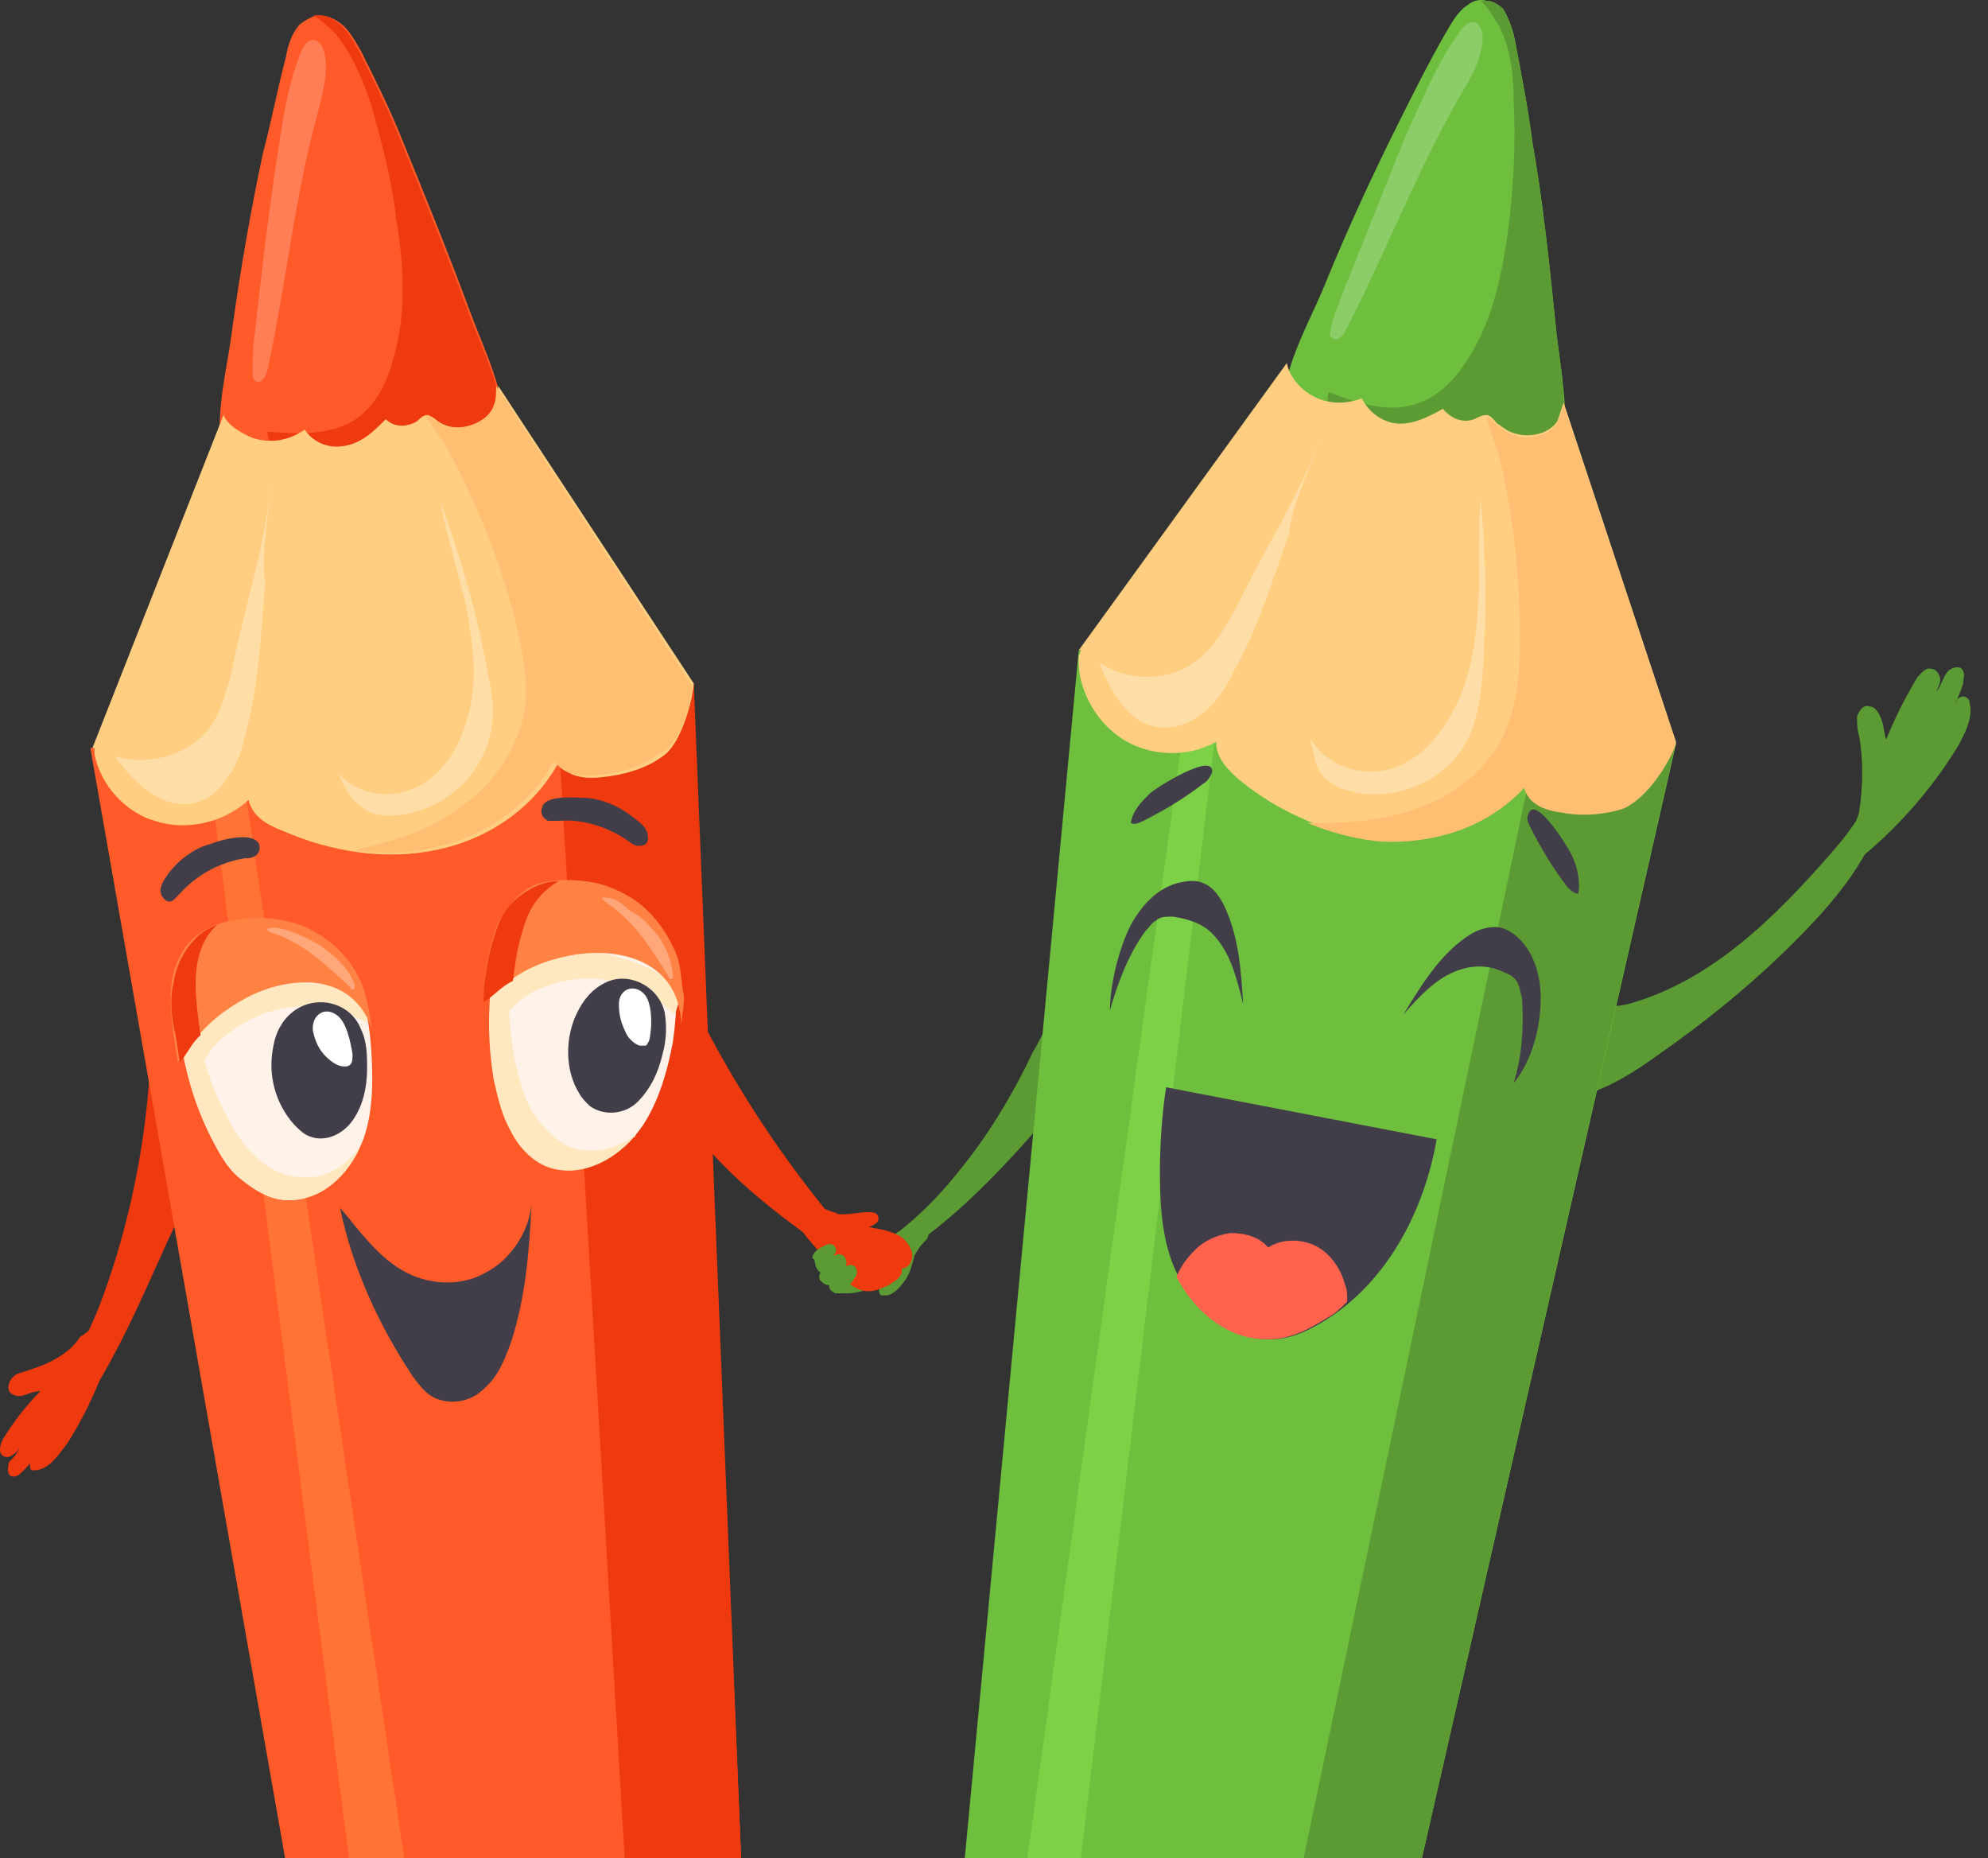<svg width="107" height="100" viewBox="0 0 107 100" fill="none" xmlns="http://www.w3.org/2000/svg">
<rect x="0" y="0" width="107" height="100" fill="#333333" stroke="none"/>
<g id="Group">
<path id="Vector" d="M49.214 67.58C49.102 68.028 48.99 68.476 48.766 68.812C48.542 69.148 48.206 69.596 47.758 69.708C47.646 69.708 47.534 69.708 47.422 69.708C47.31 69.596 47.31 69.484 47.31 69.372C47.198 69.26 46.974 69.26 46.75 69.372C46.414 69.484 45.966 69.596 45.63 69.596C45.406 69.596 45.182 69.596 44.958 69.596C44.734 69.484 44.622 69.372 44.622 69.148C44.398 69.148 44.286 69.036 44.174 68.924C44.062 68.812 44.062 68.588 44.174 68.476C43.95 68.364 43.838 68.028 43.838 67.692C43.95 67.356 44.062 67.132 44.398 67.02C44.622 66.908 44.958 66.796 45.182 66.796C46.302 66.572 47.422 66.684 48.43 66.348C48.766 66.236 49.102 66.124 49.438 66.012C49.886 65.788 50.11 66.348 49.886 66.684C49.662 66.908 49.438 67.132 49.214 67.58Z" fill="#5C9B34"/>
<path id="Vector_2" d="M2.286 76.428C2.062 76.876 1.838 77.548 2.286 77.772C2.622 77.996 3.07 77.66 3.294 77.324C5.87 74.076 7.438 70.268 9.118 66.572C10.575 63.548 12.143 60.412 12.143 57.052C12.143 55.596 11.246 53.468 9.342 54.14C7.662 54.7 8.11 57.164 7.998 58.508C7.662 62.54 6.766 66.572 5.31 70.38C4.414 72.508 3.406 74.524 2.286 76.428Z" fill="#EF390F"/>
<path id="Vector_3" d="M87.63 54.028C92.11 52.796 95.582 49.324 98.606 45.852C99.39 44.956 100.062 44.06 100.51 43.052C100.622 42.828 100.622 42.604 100.846 42.492C100.958 42.38 101.294 42.268 101.406 42.492C101.518 42.604 101.518 42.828 101.518 43.052C100.846 46.076 98.718 48.54 96.59 50.668C94.35 52.908 91.886 54.924 89.31 56.716C88.078 57.612 86.846 58.396 85.502 58.844C84.83 59.068 84.046 59.18 83.374 58.732C82.478 58.172 82.478 56.828 82.814 55.82C83.71 53.468 85.838 54.476 87.63 54.028Z" fill="#5C9B34"/>
<path id="Vector_4" d="M48.43 66.236C48.206 66.348 47.982 66.572 47.982 66.796C47.982 67.132 48.318 67.244 48.542 67.244C48.878 67.244 49.102 67.02 49.326 66.908C52.014 65.004 54.366 62.428 56.606 59.852C57.95 58.396 59.294 56.716 59.742 54.812C59.854 54.14 59.966 53.356 59.518 52.684C59.294 52.236 58.734 51.9 58.174 52.012C57.502 52.124 57.502 52.46 57.278 53.02C56.718 54.252 56.27 55.484 55.598 56.604C54.478 58.956 53.134 61.196 51.454 63.212C50.558 64.332 49.55 65.34 48.43 66.236Z" fill="#5C9B34"/>
<path id="Vector_5" d="M35.327 49.436C37.791 55.82 41.374 61.644 45.855 66.796C46.078 67.132 46.303 67.58 46.078 67.804C45.855 68.028 45.519 67.804 45.182 67.692C42.27 65.676 39.358 63.548 37.23 60.748C35.102 57.948 33.758 54.364 34.319 50.78C34.431 50.332 34.542 49.884 34.879 49.772C35.215 49.548 35.775 49.996 35.55 50.332L35.327 49.436Z" fill="#EF390F"/>
<path id="Vector_6" d="M1.502 73.74C1.278 73.852 0.942 73.852 0.718 74.076C0.494 74.3 0.382 74.636 0.494 74.86C0.606 75.084 1.054 75.196 1.278 75.084C1.614 74.972 1.838 74.86 2.174 74.86C1.39 75.644 0.718 76.54 0.158 77.436C0.046 77.66 -0.066 77.996 0.046 78.22C0.158 78.444 0.494 78.444 0.606 78.332C0.83 78.22 0.942 78.108 1.054 77.884C0.942 78.22 0.718 78.444 0.494 78.668C0.382 79.004 0.382 79.452 0.718 79.452C0.942 79.452 1.054 79.34 1.166 79.228C1.39 79.004 1.614 78.78 1.838 78.444C1.726 78.556 1.614 78.668 1.614 78.78C1.614 78.892 1.614 79.116 1.726 79.116C1.838 79.116 1.95 79.116 1.95 79.116C2.734 79.004 3.182 78.22 3.63 77.66C4.974 75.532 5.87 73.292 6.43 70.828C6.654 70.044 5.982 70.492 5.646 70.716C5.198 71.164 4.862 71.612 4.302 71.948C3.742 72.844 2.622 73.404 1.502 73.74Z" fill="#EF390F"/>
<path id="Vector_7" d="M100.062 39.58C99.95 39.244 99.95 38.908 99.95 38.572C100.062 38.236 100.286 37.9 100.622 38.012C100.958 38.012 101.182 38.46 101.294 38.796C101.406 39.132 101.406 39.468 101.518 39.804C101.966 38.684 102.526 37.564 103.198 36.444C103.422 36.22 103.646 35.884 103.982 35.996C104.206 35.996 104.43 36.332 104.43 36.556C104.43 36.78 104.318 37.004 104.206 37.228C104.43 37.004 104.542 36.556 104.766 36.22C104.99 35.884 105.55 35.772 105.662 36.108C105.774 36.332 105.662 36.556 105.662 36.78C105.55 37.116 105.438 37.452 105.214 37.9C105.326 37.788 105.326 37.564 105.438 37.564C105.55 37.452 105.774 37.452 105.886 37.564C105.998 37.676 105.998 37.676 105.998 37.788C106.222 38.572 105.774 39.468 105.326 40.252C103.87 42.604 101.966 44.732 99.838 46.412C99.166 46.972 99.278 46.188 99.39 45.628C99.614 44.956 99.838 44.396 100.062 43.724C100.286 42.268 100.286 40.812 100.062 39.58Z" fill="#5C9B34"/>
<g id="Group_2">
<path id="Vector_8" d="M25.246 16.62C24.126 13.596 22.894 10.572 21.662 7.548C20.99 5.868 20.206 4.3 19.422 2.732C19.086 2.172 18.75 1.5 18.19 1.164C17.854 0.94 17.518 0.828 17.182 0.828C16.846 0.828 16.51 1.052 16.174 1.276C15.726 1.724 15.502 2.396 15.39 3.068C14.942 4.748 14.606 6.54 14.158 8.22C13.486 11.356 12.926 14.604 12.478 17.852C12.142 20.54 11.134 23.676 12.59 26.028C13.262 27.148 14.046 27.932 15.054 28.828C15.726 29.388 16.398 29.836 17.07 30.06C17.742 30.284 18.75 30.284 19.422 29.724C19.758 29.5 19.982 29.164 20.094 28.828C20.318 29.164 20.654 29.388 20.99 29.5C21.774 29.836 22.67 29.724 23.342 29.276C24.014 28.828 24.574 28.268 25.134 27.596C25.918 26.588 26.59 25.58 26.926 24.348C27.71 21.996 26.142 19.084 25.246 16.62Z" fill="#FF5A27"/>
<path id="Vector_9" d="M26.814 24.684C27.71 21.996 26.03 19.084 25.134 16.62C24.014 13.596 22.782 10.572 21.55 7.548C20.878 5.868 20.094 4.3 19.31 2.732C18.974 2.172 18.638 1.5 18.078 1.164C17.854 0.94 17.518 0.828 17.182 0.828C17.07 0.828 16.958 0.828 16.846 0.828C17.294 1.052 17.742 1.5 18.078 1.836C18.974 2.956 19.534 4.3 19.982 5.644C20.542 7.66 21.102 9.676 21.326 11.804C21.774 14.38 21.886 17.068 21.102 19.532C20.766 20.764 20.094 21.996 18.974 22.668C17.63 23.452 15.95 23.34 14.382 23.228C14.494 24.236 15.166 25.132 16.174 25.58C17.07 26.028 18.078 26.252 19.086 26.364C20.542 26.588 22.11 26.812 23.678 26.7C24.462 26.588 25.246 26.476 26.03 26.252C26.366 25.804 26.702 25.244 26.814 24.684Z" fill="#EF390F"/>
<path id="Vector_10" d="M21.102 39.244L4.862 40.252L16.398 105.996L23.118 109.132L28.606 108.572L34.094 108.012L40.03 103.42L37.23 36.892L21.102 39.244Z" fill="#FF5A27"/>
<path id="Vector_11" d="M34.094 108.012L29.95 37.676L37.342 36.78L40.03 103.42L34.094 108.012Z" fill="#EF390F"/>
<path id="Vector_12" d="M23.118 109.132L13.038 41.484L11.358 42.38L19.758 107.564L23.118 109.132Z" fill="#FF7336"/>
<path id="Vector_13" d="M37.342 36.78L26.814 20.764C26.814 21.1 26.814 21.548 26.702 21.772C26.478 22.556 25.47 23.004 24.686 23.004C24.238 23.004 23.902 22.892 23.566 22.668C23.454 22.556 23.118 22.332 23.006 22.332C22.782 22.332 22.558 22.556 22.446 22.668C21.886 23.004 21.214 23.004 20.766 22.556C20.094 23.228 19.422 23.9 18.414 24.012C17.63 24.124 16.846 23.788 16.398 23.116C15.614 23.676 14.606 23.9 13.598 23.564C13.038 23.34 12.254 22.892 12.03 22.332L4.974 40.252L5.086 40.252C5.086 40.364 5.086 40.476 5.086 40.588C5.422 42.268 6.766 43.724 8.334 44.172C10.014 44.732 12.03 44.284 13.374 43.052C13.598 43.948 14.382 44.396 15.278 44.732C17.854 45.852 20.766 46.3 23.454 45.74C26.254 45.18 28.718 43.5 30.062 41.036C30.51 41.82 31.518 41.932 32.414 41.82C33.534 41.708 34.766 41.372 35.662 40.7C36.558 40.14 37.23 38.012 37.342 36.78C37.23 36.892 37.23 36.892 37.342 36.78Z" fill="#FFCE80"/>
<path id="Vector_14" d="M37.23 36.892L26.702 20.764C26.702 21.1 26.702 21.548 26.59 21.772C26.366 22.556 25.358 23.004 24.574 23.004C24.126 23.004 23.79 22.892 23.454 22.668C23.342 22.556 23.006 22.332 22.894 22.332C23.342 23.116 23.902 23.788 24.126 24.236C25.694 27.148 26.926 30.172 27.71 33.308C28.158 35.212 28.606 37.228 28.046 39.02C27.374 41.372 25.47 43.276 23.23 44.396C21.886 45.068 20.542 45.404 19.086 45.74C20.43 45.964 21.886 45.964 23.23 45.628C26.03 45.068 28.494 43.388 29.838 40.924C30.286 41.708 31.294 41.82 32.19 41.708C33.31 41.596 34.542 41.26 35.438 40.588C36.558 40.14 37.23 38.012 37.23 36.892Z" fill="#FFBE71"/>
<path id="Vector_15" opacity="0.31" d="M12.59 35.548C12.366 36.668 12.03 37.9 11.47 38.908C10.35 40.588 8.11 41.26 6.206 40.7C7.102 42.044 8.558 43.388 10.126 43.276C11.022 43.164 11.806 42.604 12.254 41.82C12.814 41.148 13.038 40.252 13.262 39.356C13.934 36.78 14.046 34.092 14.27 31.404C14.046 29.612 14.494 27.596 14.606 25.692C14.382 28.94 13.262 32.3 12.59 35.548Z" fill="white"/>
<path id="Vector_16" opacity="0.31" d="M21.662 43.836C24.014 43.5 26.142 41.596 26.478 39.02C26.59 38.124 26.478 37.116 26.254 36.22C25.694 33.084 24.798 29.948 23.678 26.924C24.014 28.716 24.574 30.508 25.022 32.3C25.358 34.092 25.694 35.996 25.358 37.788C25.022 39.58 24.238 41.26 22.782 42.156C21.326 43.052 19.422 42.94 18.19 41.596C18.526 42.268 18.75 42.94 19.422 43.388C19.982 43.948 20.99 43.948 21.662 43.836Z" fill="white"/>
<path id="Vector_17" opacity="0.22" d="M16.174 2.844C15.39 4.86 15.166 6.876 14.83 9.004C14.382 12.028 14.046 14.94 13.71 17.964C13.598 18.636 13.598 19.42 13.598 20.092C13.598 20.316 13.598 20.428 13.822 20.54C14.046 20.652 14.27 20.316 14.382 19.98C15.39 15.388 15.838 10.684 17.07 6.204C17.294 5.308 17.63 4.188 17.518 3.18C17.406 2.06 16.622 1.724 16.174 2.844Z" fill="white"/>
</g>
<g id="Group_3">
<path id="Vector_18" d="M83.71 17.292C83.374 14.044 83.038 10.796 82.478 7.66C82.254 5.868 81.918 4.188 81.582 2.396C81.47 1.724 81.246 1.052 80.91 0.492C80.686 0.268 80.35 0.044 80.014 0.044C79.678 -0.068 79.23 0.044 79.006 0.268C78.446 0.604 78.11 1.276 77.774 1.836C76.878 3.404 76.094 4.972 75.31 6.54C73.854 9.452 72.51 12.364 71.278 15.388C70.27 17.852 68.478 20.652 69.262 23.34C69.598 24.572 70.27 25.58 70.942 26.588C71.39 27.26 71.95 27.932 72.622 28.38C73.294 28.828 74.19 29.052 74.974 28.716C75.31 28.604 75.646 28.38 75.87 28.044C75.982 28.38 76.206 28.716 76.542 28.94C77.214 29.5 78.11 29.5 78.894 29.388C79.678 29.164 80.35 28.716 81.022 28.268C82.03 27.484 82.926 26.7 83.598 25.692C84.83 23.116 83.934 19.98 83.71 17.292Z" fill="#6DBF3D"/>
<path id="Vector_19" d="M83.262 25.468C84.83 23.116 83.934 19.868 83.71 17.292C83.374 14.044 83.038 10.796 82.478 7.66C82.254 5.868 81.918 4.188 81.582 2.396C81.47 1.724 81.246 1.052 80.91 0.492C80.686 0.268 80.35 0.044 80.014 0.044C79.902 0.044 79.79 0.044 79.678 0.044C80.126 0.38 80.35 0.94 80.686 1.388C81.358 2.732 81.47 4.188 81.47 5.532C81.582 7.66 81.47 9.676 81.246 11.804C80.91 14.38 80.462 17.068 79.006 19.308C78.334 20.428 77.326 21.436 76.094 21.772C74.638 22.22 72.958 21.66 71.502 21.1C71.278 22.108 71.838 23.116 72.622 23.9C73.406 24.572 74.302 25.02 75.31 25.468C76.654 26.028 78.11 26.7 79.566 26.924C80.35 27.036 81.134 27.148 82.03 27.036C82.478 26.588 82.926 26.028 83.262 25.468Z" fill="#5C9B34"/>
<path id="Vector_20" d="M73.966 38.124L58.062 34.988L51.678 102.636L57.279 107.452L62.767 108.348L68.254 109.132L75.087 106.332L90.207 40.028L73.966 38.124Z" fill="#6DBF3D"/>
<path id="Vector_21" d="M68.254 109.132L82.926 38.908L90.206 39.916L75.086 106.332L68.254 109.132Z" fill="#5C9B34"/>
<path id="Vector_22" d="M57.279 107.452L65.567 38.236L63.775 38.684L54.591 105.1L57.279 107.452Z" fill="#7DD146"/>
<path id="Vector_23" d="M90.207 39.916L84.159 21.66C84.046 21.996 83.934 22.332 83.823 22.668C83.374 23.34 82.367 23.564 81.582 23.34C81.135 23.228 80.91 23.004 80.575 22.78C80.463 22.668 80.239 22.332 80.014 22.332C79.79 22.332 79.567 22.444 79.343 22.556C78.782 22.78 78.111 22.556 77.662 21.996C76.879 22.444 75.983 22.892 75.087 22.78C74.302 22.668 73.63 22.108 73.294 21.436C72.398 21.772 71.391 21.772 70.495 21.212C69.934 20.876 69.374 20.204 69.263 19.532L58.062 34.988L58.175 34.988C58.175 35.1 58.062 35.212 58.062 35.324C57.95 37.004 58.959 38.796 60.303 39.692C61.758 40.7 63.886 40.812 65.454 39.916C65.454 40.812 66.126 41.484 66.799 42.044C69.038 43.836 71.727 44.956 74.526 45.18C77.326 45.292 80.239 44.396 82.142 42.268C82.367 43.164 83.263 43.5 84.159 43.612C85.278 43.836 86.51 43.724 87.519 43.388C88.638 42.94 89.871 41.036 90.207 39.916C90.207 40.028 90.207 40.028 90.207 39.916Z" fill="#FFCE80"/>
<path id="Vector_24" d="M90.207 40.028L84.159 21.772C84.047 22.108 83.935 22.444 83.823 22.78C83.375 23.452 82.367 23.676 81.583 23.452C81.135 23.34 80.911 23.116 80.575 22.892C80.463 22.78 80.239 22.444 80.015 22.444C80.239 23.34 80.575 24.124 80.687 24.572C81.471 27.708 81.807 31.068 81.807 34.316C81.807 36.22 81.695 38.236 80.687 40.028C79.455 42.156 77.103 43.5 74.639 43.948C73.183 44.284 71.727 44.284 70.383 44.284C71.727 44.844 73.071 45.18 74.415 45.292C77.215 45.404 80.127 44.508 82.031 42.38C82.255 43.276 83.151 43.612 84.047 43.724C85.167 43.948 86.399 43.836 87.407 43.5C88.639 42.94 89.871 41.036 90.207 40.028Z" fill="#FFBE71"/>
<path id="Vector_25" opacity="0.31" d="M66.686 32.412C66.126 33.42 65.566 34.54 64.67 35.324C63.214 36.668 60.862 36.78 59.182 35.66C59.742 37.228 60.75 38.908 62.318 39.132C63.214 39.244 64.11 38.908 64.782 38.348C65.454 37.788 66.014 37.004 66.35 36.22C67.694 33.868 68.478 31.292 69.374 28.716C69.598 26.924 70.606 25.02 71.166 23.34C70.046 26.476 68.142 29.388 66.686 32.412Z" fill="white"/>
<path id="Vector_26" opacity="0.31" d="M73.406 42.716C75.758 42.94 78.334 41.708 79.23 39.244C79.566 38.348 79.678 37.452 79.79 36.444C80.014 33.196 80.014 30.06 79.678 26.812C79.566 28.716 79.678 30.508 79.566 32.412C79.454 34.316 79.23 36.108 78.446 37.788C77.662 39.468 76.43 40.924 74.862 41.372C73.294 41.82 71.39 41.26 70.494 39.692C70.718 40.476 70.718 41.148 71.166 41.708C71.726 42.38 72.622 42.604 73.406 42.716Z" fill="white"/>
<path id="Vector_27" opacity="0.22" d="M78.558 1.724C77.326 3.404 76.542 5.42 75.646 7.324C74.526 10.124 73.406 12.924 72.286 15.724C72.062 16.396 71.726 17.068 71.614 17.74C71.614 17.964 71.502 18.076 71.726 18.188C71.95 18.412 72.286 18.076 72.398 17.852C74.526 13.708 76.206 9.34 78.558 5.196C79.118 4.3 79.678 3.292 79.79 2.284C79.902 1.276 79.23 0.716 78.558 1.724Z" fill="white"/>
</g>
<path id="Vector_28" d="M21.663 68.364C23.006 69.148 24.799 69.26 26.142 68.476C27.486 67.804 28.494 66.236 28.607 64.78C28.494 67.356 28.27 69.932 27.486 72.284C27.151 73.18 26.814 74.076 26.03 74.748C25.358 75.42 24.238 75.644 23.343 75.196C22.895 74.972 22.558 74.524 22.223 74.076C20.43 71.388 18.974 68.252 18.302 65.004C18.863 65.564 20.095 67.468 21.663 68.364Z" fill="#413E49"/>
<path id="Vector_29" d="M62.766 58.508C62.542 59.852 62.43 61.644 62.43 62.988C62.43 65.004 62.542 67.132 63.55 68.924C64.558 70.716 66.35 72.172 68.478 72.06C69.598 72.06 70.606 71.5 71.502 70.94C74.75 68.812 76.654 65.116 77.326 61.308L62.766 58.508Z" fill="#413E49"/>
<path id="Vector_30" d="M60.862 49.772C61.422 48.764 62.206 47.868 63.326 47.532C63.774 47.42 64.334 47.308 64.782 47.532C65.342 47.756 65.678 48.316 65.902 48.764C66.686 50.444 66.798 52.236 66.91 54.028C66.574 52.684 66.238 51.228 65.23 50.22C64.67 49.66 63.886 49.436 63.102 49.324C62.766 49.324 62.43 49.324 62.206 49.548C61.982 49.66 61.87 49.884 61.646 50.108C60.75 51.34 60.19 52.796 59.742 54.364C59.742 53.02 60.19 51.116 60.862 49.772Z" fill="#413E49"/>
<path id="Vector_31" d="M82.926 53.692C82.926 52.572 82.59 51.34 81.806 50.556C81.47 50.22 81.022 49.884 80.462 49.884C79.902 49.884 79.342 50.108 78.894 50.444C77.438 51.452 76.43 53.132 75.534 54.588C76.43 53.58 77.438 52.46 78.782 52.124C79.566 51.9 80.35 52.012 81.022 52.348C81.358 52.46 81.582 52.684 81.694 52.908C81.806 53.132 81.806 53.356 81.918 53.692C82.03 55.26 81.918 56.828 81.47 58.284C82.478 57.052 82.926 55.26 82.926 53.692Z" fill="#413E49"/>
<path id="Vector_32" d="M70.494 66.908C69.822 66.684 68.926 66.684 68.254 67.132C67.806 66.572 67.022 66.348 66.238 66.348C65.454 66.46 64.782 66.796 64.334 67.244C63.886 67.692 63.55 68.14 63.326 68.7C63.326 68.812 63.438 68.812 63.438 68.924C64.446 70.716 66.238 72.172 68.366 72.06C69.486 72.06 70.494 71.5 71.39 70.94C71.838 70.716 72.174 70.38 72.51 70.044C72.51 69.708 72.51 69.372 72.398 69.148C72.174 68.252 71.502 67.244 70.494 66.908Z" fill="#FF624D"/>
<path id="Vector_33" d="M61.87 42.716C61.422 43.164 60.974 43.612 60.862 44.284C61.086 44.396 61.31 44.284 61.534 44.172C62.654 43.612 63.774 42.94 64.782 42.156C65.006 42.044 65.118 41.82 65.23 41.596C65.454 40.364 62.206 42.38 61.87 42.716Z" fill="#413E49"/>
<path id="Vector_34" d="M84.718 46.3C84.942 46.86 85.054 47.532 84.942 48.092C84.718 48.092 84.494 47.868 84.382 47.756C83.598 46.748 82.926 45.628 82.366 44.508C82.254 44.284 82.142 44.06 82.254 43.836C82.59 42.604 84.606 45.852 84.718 46.3Z" fill="#413E49"/>
<path id="Vector_35" d="M9.006 47.084C8.782 47.42 8.558 47.756 8.67 48.092C8.67 48.204 8.782 48.316 8.894 48.428C9.006 48.54 9.23 48.54 9.342 48.428C9.454 48.316 9.566 48.204 9.678 48.092C10.574 47.084 11.806 46.412 13.15 46.188C13.374 46.188 13.486 46.188 13.71 46.076C13.934 45.964 14.046 45.628 13.934 45.404C13.598 44.732 11.918 45.18 11.358 45.404C10.462 45.628 9.566 46.3 9.006 47.084Z" fill="#413E49"/>
<path id="Vector_36" d="M34.319 44.172C34.654 44.396 34.879 44.732 34.879 45.068C34.879 45.18 34.879 45.292 34.767 45.404C34.654 45.516 34.431 45.516 34.319 45.516C34.206 45.516 33.983 45.404 33.87 45.292C32.751 44.508 31.407 44.06 30.062 44.172C29.838 44.172 29.727 44.172 29.503 44.172C29.279 44.06 29.055 43.836 29.166 43.5C29.279 42.716 31.07 42.94 31.631 42.94C32.639 43.052 33.535 43.5 34.319 44.172Z" fill="#413E49"/>
<path id="Vector_37" d="M44.846 65.228C44.958 65.228 45.07 65.34 45.182 65.34C45.294 65.34 45.406 65.34 45.406 65.34C45.854 65.34 46.302 65.228 46.75 65.228C46.862 65.228 47.086 65.228 47.198 65.34C47.31 65.452 47.31 65.676 47.198 65.788C47.086 65.9 46.862 66.012 46.75 66.012C47.086 66.124 47.422 66.124 47.758 66.236C48.094 66.348 48.43 66.46 48.654 66.684C48.878 66.908 49.102 67.244 49.102 67.58C49.102 67.916 48.878 68.252 48.542 68.252C48.542 68.476 48.542 68.588 48.318 68.812C48.206 68.924 47.982 69.036 47.87 69.148C47.534 69.26 47.198 69.484 46.75 69.484C46.19 69.484 45.742 69.148 45.294 68.7C44.734 68.14 44.174 67.468 43.614 66.796C43.278 66.46 43.054 66.012 42.83 65.564C42.606 65.116 42.494 64.668 42.494 64.108C42.494 63.884 42.606 63.66 42.83 63.66C42.942 63.66 43.054 63.66 43.054 63.772C43.39 63.996 43.502 64.332 43.726 64.556C43.95 64.892 44.51 65.116 44.846 65.228Z" fill="#EF390F"/>
<path id="Vector_38" d="M44.398 67.02C44.622 66.908 44.846 66.908 44.958 67.132C45.07 67.244 44.958 67.468 44.846 67.58C45.07 67.468 45.294 67.468 45.406 67.58C45.518 67.692 45.63 67.916 45.518 68.14C45.742 68.028 45.966 68.028 46.078 68.252C46.19 68.476 46.078 68.7 45.966 68.812C45.854 69.036 45.63 69.26 45.406 69.484C45.294 69.596 45.182 69.596 45.07 69.596C44.958 69.484 44.958 69.372 44.846 69.148C44.846 68.812 44.622 68.588 44.398 68.364C44.286 68.252 44.174 68.14 44.062 68.028C43.95 67.916 43.838 67.804 43.726 67.692C43.726 67.356 44.174 67.132 44.398 67.02Z" fill="#5C9B34"/>
<g id="Group_4">
<path id="Vector_39" d="M18.526 51.676C19.535 53.02 19.87 54.812 19.983 56.492C20.095 58.284 20.095 60.3 19.311 61.868C18.526 63.436 16.959 64.78 15.166 64.556C14.271 64.444 13.486 63.884 12.815 63.324C12.143 62.764 11.694 61.868 11.246 60.972C10.463 59.292 9.903 57.388 9.679 55.484C9.567 54.7 9.567 53.916 9.791 53.132C10.239 51.34 11.918 50.108 13.598 49.996C14.383 49.996 15.278 49.772 16.062 49.996C17.07 50.332 17.855 50.892 18.526 51.676Z" fill="#FFF3E9"/>
<path id="Vector_40" d="M9.679 55.596C9.567 54.812 9.567 54.028 9.791 53.244C9.903 52.572 10.239 52.012 10.687 51.452C10.575 51.564 10.575 51.788 10.575 51.9C10.351 52.684 10.463 53.468 10.463 54.252C10.687 56.156 11.134 57.948 12.03 59.74C12.479 60.636 12.927 61.42 13.598 62.092C14.271 62.764 15.055 63.212 15.95 63.324C17.294 63.548 18.526 62.876 19.311 61.756L19.311 61.868C18.526 63.548 16.959 64.78 15.166 64.556C14.271 64.444 13.486 63.884 12.815 63.324C12.143 62.652 11.694 61.868 11.246 60.972C10.463 59.404 9.903 57.5 9.679 55.596Z" fill="#FFE7C0"/>
<path id="Vector_41" d="M19.758 55.036C16.846 53.468 14.046 54.14 12.03 55.82C11.246 56.38 10.798 57.5 10.462 58.172C10.238 57.612 9.902 55.596 10.014 55.036C10.238 54.588 10.574 54.14 11.022 53.916C11.806 53.356 12.814 53.132 13.822 53.02C14.83 52.908 15.838 52.796 16.734 52.908C17.182 52.908 17.742 53.02 18.19 53.132C18.526 53.244 19.198 53.356 19.422 53.692C19.534 53.804 19.534 54.028 19.534 54.14C19.758 54.476 19.758 54.812 19.758 55.036Z" fill="#FFE7C0"/>
<path id="Vector_42" d="M19.422 55.372C19.759 56.044 19.759 56.828 19.759 57.5C19.759 58.508 19.535 59.516 18.974 60.3C18.415 61.084 17.407 61.532 16.511 61.084C16.287 60.972 16.062 60.748 15.838 60.524C14.831 59.404 14.383 57.836 14.719 56.268C14.831 55.596 15.166 54.924 15.726 54.476C16.959 53.468 18.863 53.916 19.422 55.372Z" fill="#413E49"/>
<path id="Vector_43" d="M18.974 56.716C18.974 56.94 18.974 57.164 18.863 57.276C18.75 57.388 18.639 57.388 18.526 57.388C18.191 57.388 17.855 57.164 17.518 56.828C17.183 56.492 16.959 56.044 16.846 55.484C16.735 54.7 17.407 54.14 18.078 54.588C18.639 54.924 18.863 56.044 18.974 56.716Z" fill="white"/>
<path id="Vector_44" d="M18.974 52.012C18.302 51.004 17.294 50.22 16.174 49.772C15.166 49.436 14.159 49.324 13.15 49.436C12.143 49.548 11.246 49.772 10.463 50.444C9.79 51.004 9.342 52.012 9.23 52.908C9.118 53.804 9.23 54.812 9.342 55.708C9.454 56.38 9.454 56.492 9.566 57.164C10.351 56.268 10.799 55.036 13.262 53.692C15.614 52.46 19.087 52.236 20.095 55.596C19.983 55.372 19.87 54.252 19.759 53.916C19.646 53.356 19.422 52.684 18.974 52.012Z" fill="#FF8243"/>
<g id="Group_5">
<path id="Vector_45" d="M9.343 52.908C9.455 52.012 9.903 51.116 10.575 50.444C10.911 50.108 11.359 49.884 11.695 49.772C11.023 50.332 10.687 51.228 10.575 52.124C10.463 53.02 10.575 54.028 10.687 54.924C10.799 55.596 10.687 55.148 10.799 55.708C10.351 56.044 10.015 56.828 9.679 57.164C9.567 56.492 9.567 56.38 9.455 55.708C9.231 54.812 9.119 53.804 9.343 52.908Z" fill="#EF390F"/>
</g>
<path id="Vector_46" opacity="0.3" d="M17.407 51.004C18.191 51.564 18.863 52.236 19.087 53.02C19.087 53.132 19.087 53.244 18.975 53.244C18.863 53.244 18.863 53.244 18.863 53.132C17.631 52.012 16.399 50.78 14.719 50.22C14.607 50.22 14.383 50.108 14.383 49.996C14.831 49.772 15.503 50.108 15.951 50.22C16.399 50.444 16.959 50.668 17.407 51.004Z" fill="white"/>
</g>
<g id="Group_6">
<path id="Vector_47" d="M35.998 51.004C36.558 52.572 36.446 54.364 36.222 56.044C35.886 57.836 35.326 59.74 34.206 61.084C33.086 62.428 31.182 63.324 29.502 62.652C28.718 62.316 28.046 61.644 27.598 60.748C27.15 59.964 26.926 59.068 26.702 58.06C26.366 56.156 26.366 54.252 26.59 52.46C26.702 51.676 26.926 50.892 27.262 50.22C28.158 48.54 30.062 47.756 31.742 48.204C32.526 48.428 33.422 48.428 34.094 48.764C34.99 49.324 35.662 50.108 35.998 51.004Z" fill="#FFF3E9"/>
<path id="Vector_48" d="M26.478 52.46C26.59 51.676 26.814 50.892 27.15 50.22C27.486 49.548 27.934 49.1 28.494 48.764C28.382 48.876 28.27 49.1 28.27 49.212C27.934 49.884 27.71 50.668 27.598 51.452C27.262 53.356 27.374 55.26 27.71 57.052C27.934 57.948 28.158 58.956 28.606 59.74C29.054 60.524 29.726 61.196 30.51 61.644C31.742 62.204 33.086 61.868 34.206 61.084C34.206 61.084 34.206 61.196 34.094 61.196C32.974 62.54 31.07 63.436 29.39 62.764C28.606 62.428 27.934 61.756 27.486 60.86C27.038 60.076 26.814 59.18 26.59 58.172C26.254 56.268 26.254 54.364 26.478 52.46Z" fill="#FFE7C0"/>
<path id="Vector_49" d="M36.334 54.588C33.87 52.348 31.07 52.236 28.718 53.356C27.822 53.804 27.15 54.7 26.59 55.26C26.59 54.7 26.702 52.684 27.038 52.124C27.374 51.676 27.822 51.452 28.382 51.34C29.278 51.116 30.286 51.116 31.294 51.116C32.302 51.228 33.198 51.452 34.206 51.788C34.654 52.012 35.102 52.124 35.55 52.46C35.886 52.684 36.446 52.908 36.67 53.356C36.782 53.468 36.67 53.692 36.67 53.804C36.446 54.028 36.446 54.252 36.334 54.588Z" fill="#FFE7C0"/>
<path id="Vector_50" d="M35.774 54.476C35.886 55.148 35.886 55.932 35.662 56.716C35.438 57.724 34.99 58.62 34.318 59.292C33.646 59.964 32.526 60.076 31.742 59.516C31.518 59.292 31.294 59.068 31.182 58.844C30.398 57.612 30.398 55.82 31.07 54.476C31.406 53.804 31.854 53.244 32.526 52.908C33.758 52.236 35.438 53.02 35.774 54.476Z" fill="#413E49"/>
<path id="Vector_51" d="M34.99 55.708C34.99 55.932 34.878 56.156 34.766 56.268C34.654 56.268 34.542 56.268 34.43 56.268C34.094 56.156 33.758 55.82 33.646 55.484C33.422 55.036 33.31 54.588 33.31 54.028C33.31 53.244 34.094 52.908 34.654 53.468C35.102 53.916 35.102 55.148 34.99 55.708Z" fill="white"/>
<path id="Vector_52" d="M36.446 51.452C35.998 50.332 35.326 49.324 34.318 48.54C33.534 47.98 32.526 47.532 31.518 47.42C30.622 47.308 29.614 47.308 28.718 47.644C27.822 48.092 27.262 48.876 26.814 49.66C26.478 50.556 26.254 51.452 26.142 52.348C26.03 53.02 26.03 53.132 26.03 53.804C27.038 53.244 27.822 52.012 30.51 51.452C33.086 50.892 36.558 51.564 36.67 55.148C36.67 54.812 36.894 53.804 36.782 53.468C36.67 52.908 36.67 52.124 36.446 51.452Z" fill="#FF8243"/>
<g id="Group_7">
<path id="Vector_53" d="M26.814 49.772C27.15 48.876 27.822 48.204 28.718 47.756C29.166 47.532 29.614 47.42 30.062 47.42C29.278 47.868 28.718 48.54 28.382 49.324C28.046 50.22 27.822 51.116 27.71 52.012C27.598 52.684 27.71 52.236 27.598 52.796C27.038 53.02 26.478 53.692 26.03 53.916C26.03 53.244 26.03 53.132 26.142 52.46C26.254 51.564 26.478 50.668 26.814 49.772Z" fill="#EF390F"/>
</g>
<path id="Vector_54" opacity="0.3" d="M35.102 49.996C35.774 50.668 36.11 51.564 36.222 52.46C36.222 52.572 36.222 52.684 36.11 52.684C35.998 52.684 35.998 52.572 35.998 52.572C35.102 51.116 34.206 49.66 32.75 48.652C32.638 48.54 32.414 48.428 32.414 48.316C32.974 48.204 33.534 48.652 33.87 48.988C34.318 49.212 34.766 49.548 35.102 49.996Z" fill="white"/>
</g>
</g>
</svg>
